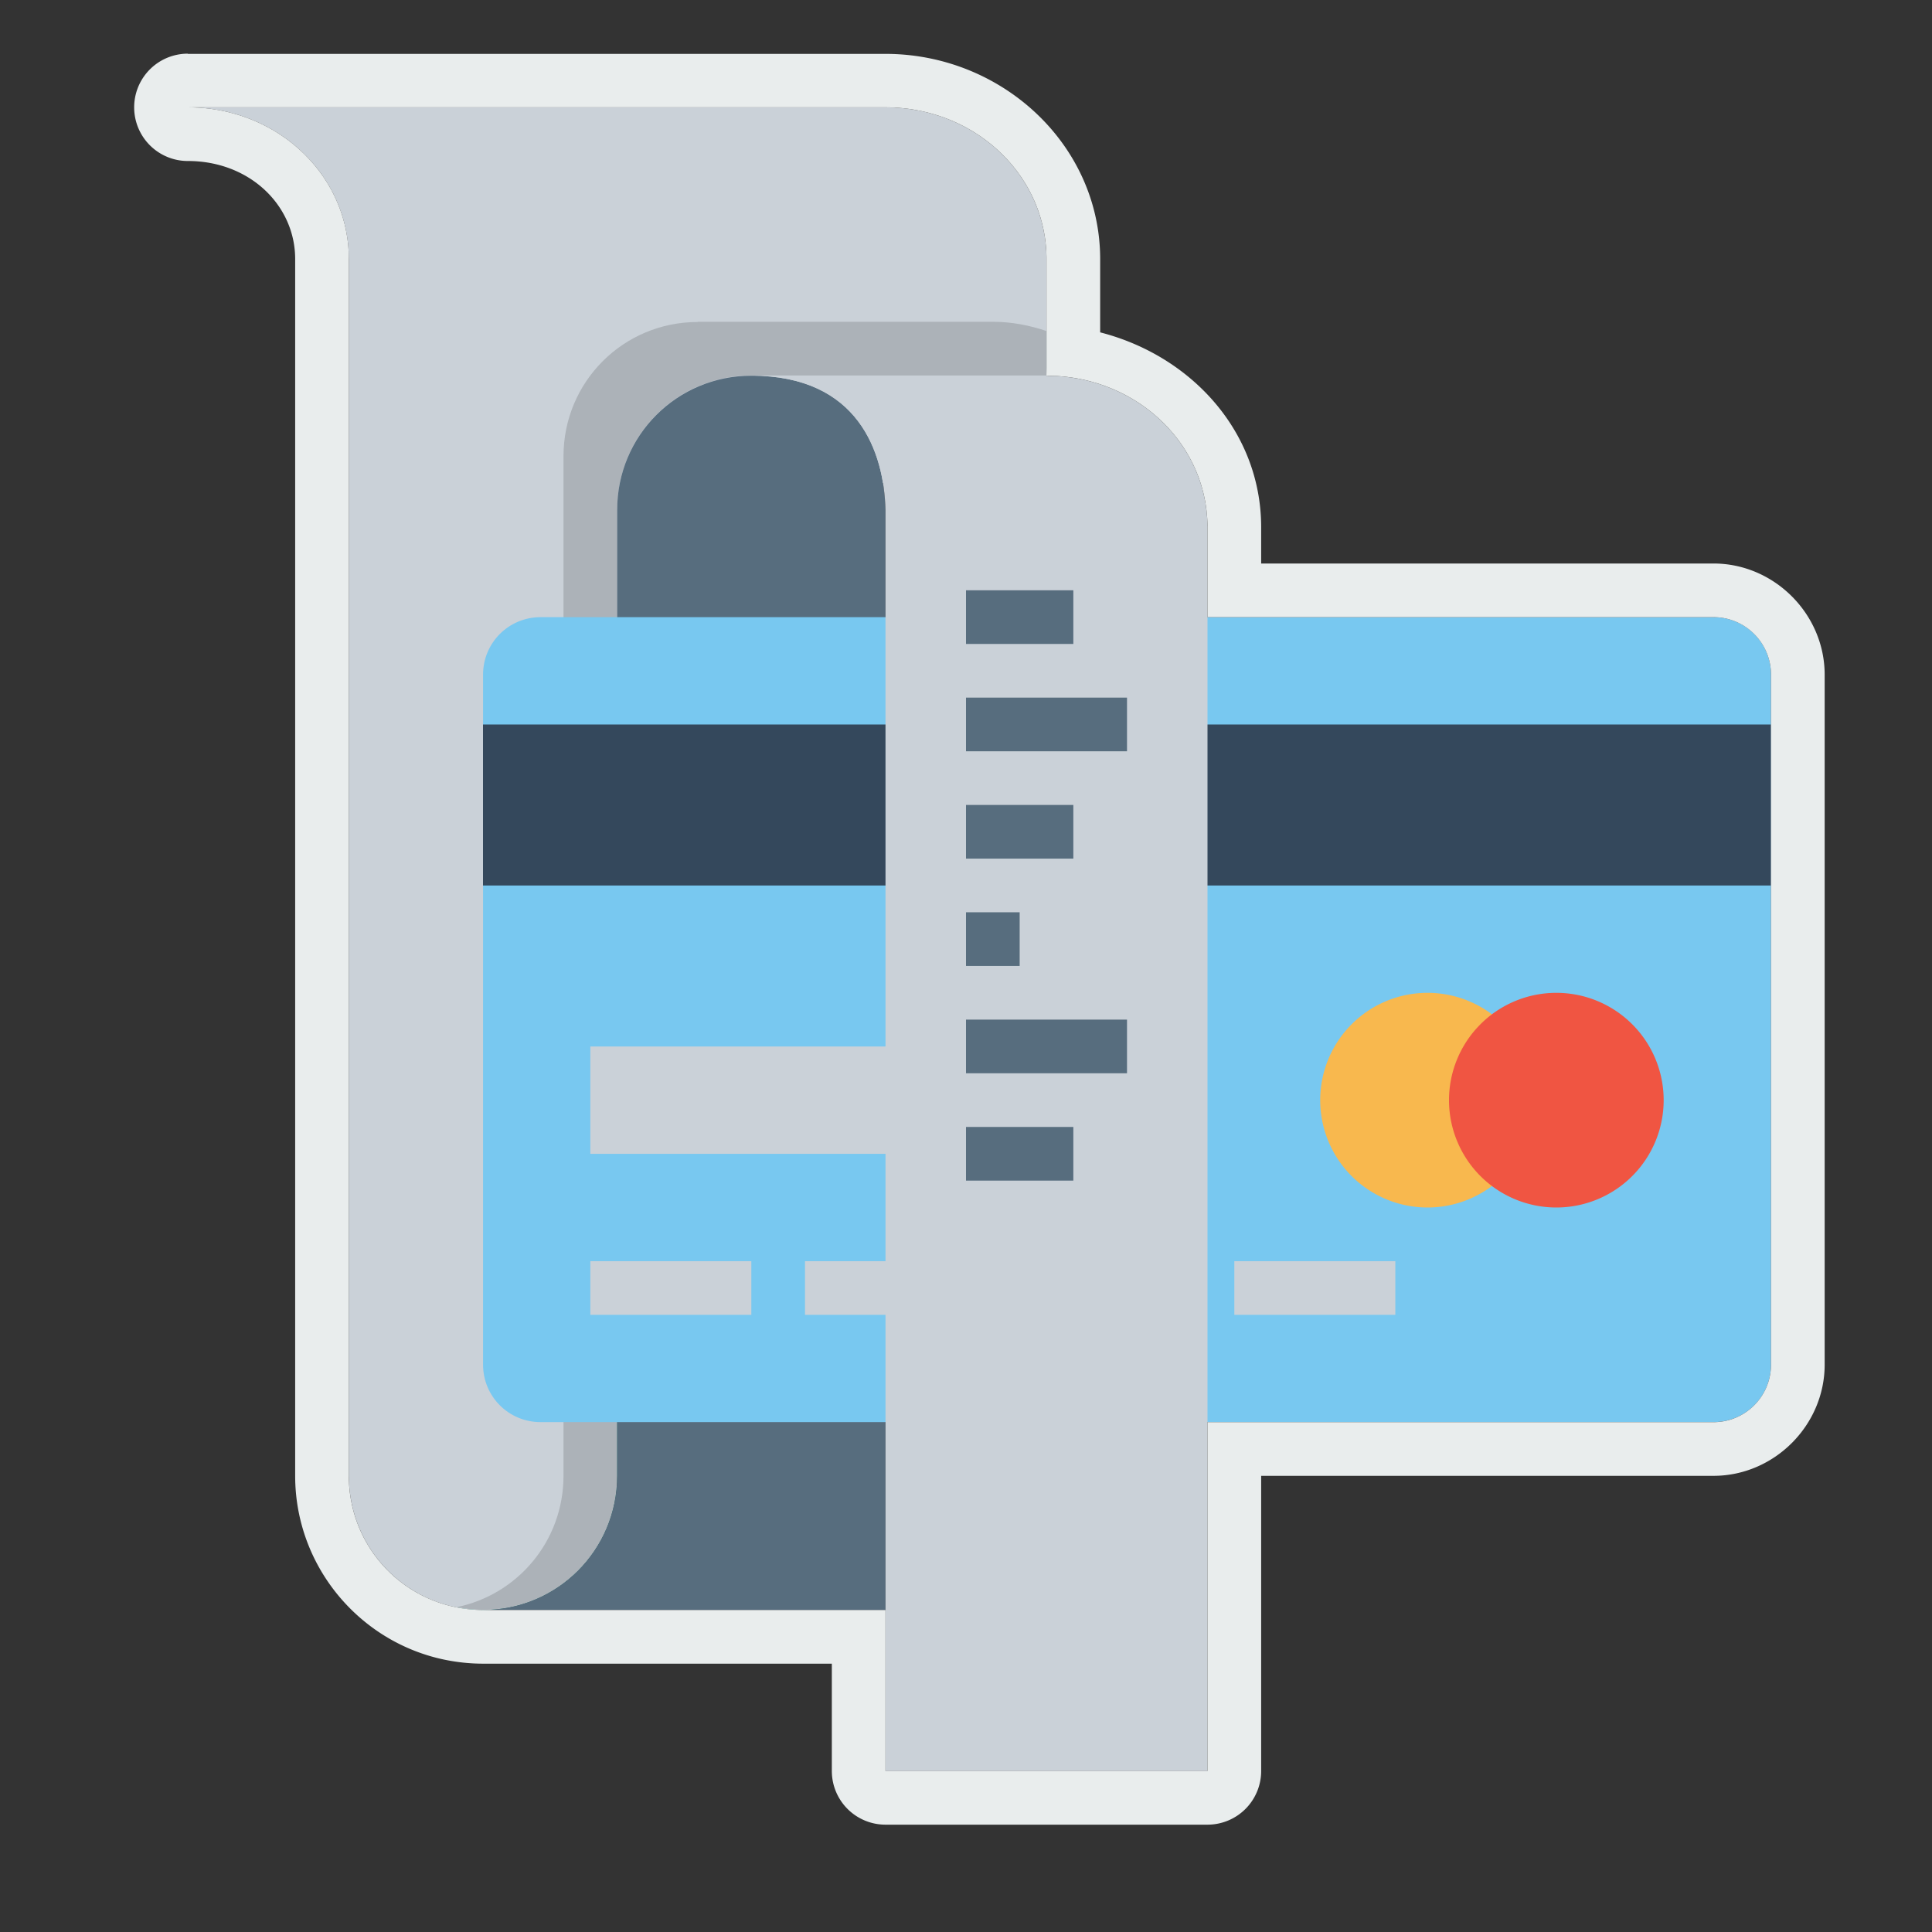 <svg xmlns="http://www.w3.org/2000/svg" width="36" height="36" viewBox="0 0 36 36"><rect x="0" y="0" width="36" height="36" fill="#333333" stroke="none"/><g transform="translate(0 -1016.362)"><g fill="#34485c" font-family="sans-serif" font-size="47.202" font-weight="400" letter-spacing="0" transform="translate(308.994 -1289)" word-spacing="0"><path fill="#25b39e" d="m -295.994,2311.362 c -1.385,0 -2.5,1.115 -2.5,2.5 l 0,1.361 0,10.268 0,1.34 0,4.629 0,1.402 c 0,1.214 -0.856,2.219 -2,2.449 0.161,0.032 0.329,0.051 0.5,0.051 1.385,0 2.5,-1.115 2.5,-2.5 l 0,-1.402 2.691,-17.098 5.27,0 0.039,-2.154 0,-0.674 c -0.314,-0.105 -0.647,-0.172 -1,-0.172 l -5.5,0 z" color="#000" overflow="visible" style="isolation:auto;mix-blend-mode:normal"/><path fill="#cad1d8" style="isolation:auto;mix-blend-mode:normal" d="m -297.494,2331.459 0,1.403 c 0,1.385 -1.115,2.5 -2.5,2.5 -1.385,0 -2.5,-1.115 -2.5,-2.5 l 0,-14.906 -5e-5,-2.824 0,-4.944 c 0,-1.566 -1.338,-2.826 -3,-2.826 l 0.141,-1e-4 12.859,0 c 1.662,0 3,1.26 3,2.826 l 0,2.02 -0.039,2.154 -5.27,0" color="#000" overflow="visible"/><path fill="#000" d="m -295.994,2311.362 c -1.385,0 -2.5,1.115 -2.5,2.5 l 0,1.361 0,10.268 0,1.34 0,4.629 0,1.402 c 0,1.214 -0.856,2.219 -2,2.449 0.009,0 0.018,0 0.027,0 0.153,0.029 0.311,0.047 0.473,0.047 0.173,0 0.343,-0.018 0.506,-0.051 0.163,-0.033 0.319,-0.081 0.469,-0.144 0.898,-0.379 1.525,-1.266 1.525,-2.305 l 0,-1.402 0,-4.629 0,-1.34 0,-9.268 0,-1.361 c 0,-1.385 1.115,-2.5 2.5,-2.5 l 5.498,0 0.002,-0.154 0,-0.674 c -0.314,-0.105 -0.647,-0.172 -1,-0.172 l -5.5,0 z" color="#000" opacity=".15" overflow="visible" style="isolation:auto;mix-blend-mode:normal"/><path fill="#576d7e" style="isolation:auto;mix-blend-mode:normal" d="m -292.494,2335.362 0,-20.5 c -0.029,-1.069 -0.5,-2.5 -2.5,-2.5 -1.385,0 -2.5,1.115 -2.5,2.5 l 0,1.362 0,9.266 0,1.34 0,4.628 0,1.403 c 0,1.385 -1.115,2.5 -2.5,2.5" color="#000" overflow="visible"/><path fill="#78c8f0" d="m -298.922,2316.862 21.857,0 c 0.594,0 1.071,0.478 1.071,1.071 l 0,12.857 c 0,0.594 -0.478,1.071 -1.071,1.071 l -21.857,0 c -0.594,0 -1.071,-0.478 -1.071,-1.071 l 0,-12.857 c 0,-0.594 0.478,-1.071 1.071,-1.071 z"/><path d="m -299.994,2318.862 0,3 24,0 0,-3 -24,0 z"/><path fill="#cad1d8" d="m -294.994,2328.862 -3,0 0,1 3,0 0,-1 z"/><path fill="#f8b84e" d="m -280.394,2325.862 a 2,2 0 0 1 -2,2 2,2 0 0 1 -2,-2 2,2 0 0 1 2,-2 2,2 0 0 1 2,2 z"/><path fill="#cad1d8" d="M-290.994 2328.862l-3 0 0 1 3 0 0-1zM-286.994 2328.862l-3 0 0 1 3 0 0-1zM-282.994 2328.862l-3 0 0 1 3 0 0-1zM-286.994 2324.862l-11 0 0 2 11 0 0-2z"/><path fill="#f05542" d="m -277.994,2325.862 a 2,2 0 0 1 -2,2 2,2 0 0 1 -2,-2 2,2 0 0 1 2,-2 2,2 0 0 1 2,2 z"/><path fill="#999" d="m -297.494,2332.862 0,-1.34" color="#000" overflow="visible" style="isolation:auto;mix-blend-mode:normal"/><path fill="#cad1d8" d="m -297.494,2332.862 0,-1.34 m 0,-15.298 0,-1.362 c 0,-1.385 1.115,-2.5 2.5,-2.5 2,0 2.471,1.431 2.5,2.5 l 0,3.885 1.2e-4,3.804 0,15.812 0.007,0 5.993,0 0,0 0,-23.174 c 0,-1.566 -1.338,-2.826 -3,-2.826 l -5.5,-1e-4 c -1.385,0 -2.5,1.115 -2.5,2.5 l 0,1.362" color="#000" overflow="visible" style="isolation:auto;mix-blend-mode:normal"/><path fill="#576d7e" fill-rule="evenodd" d="M-290.994 2316.361l0 1 2 0 0-1-2 0zM-290.994 2318.361l0 1 3 0 0-1-3 0zM-290.994 2320.361l0 1 2 0 0-1-2 0zM-290.994 2322.361l0 1 1 0 0-1-1 0zM-290.994 2324.361l0 1 3 0 0-1-3 0zM-290.994 2326.361l0 1 2 0 0-1-2 0z" color="#000" font-size="medium" overflow="visible" white-space="normal" style="line-height:125%;text-indent:0;text-align:start;text-decoration-line:none;text-decoration-style:solid;text-decoration-color:#000;text-transform:none;block-progression:tb;isolation:auto;mix-blend-mode:normal"/><path fill="#e9eded" style="line-height:125%;text-indent:0;text-align:start;text-decoration-line:none;text-decoration-style:solid;text-decoration-color:#000;text-transform:none;block-progression:tb;isolation:auto;mix-blend-mode:normal" d="m 0.5,3.5 a 1,1 0 0 0 0,2 c 1.156,0 2,0.83 2,1.826 l 0,4.943 0,2.824 L 2.5,30 c 0,1.684 1.201,3.107 2.803,3.43 C 5.524,33.474 5.757,33.5 6,33.5 l 6.5,0 0,2 a 1,1 0 0 0 1,1 l 0.008,0 5.992,0 a 1,1 0 0 0 1,-1 l 0,-5.5 8.428,0 C 30.059,30 31,29.059 31,27.928 L 31,19 31,16 31,15.072 C 31,13.941 30.059,13 28.928,13 L 20.5,13 l 0,-0.674 c 0,-1.788 -1.309,-3.2 -3,-3.633 l 0,-0.021 0,-1.342 c 0,-2.135 -1.832,-3.826 -4,-3.826 l -12.859,0 -0.141,0 L 0.5,3.5 Z m 0,1 0.141,0 L 13.5,4.5 c 1.662,0 3,1.26 3,2.826 l 0,1.342 0,0.004 0,0.67 0,0.004 0,0.01 -0.002,0.145 0.002,0 c 1.662,0 3,1.26 3,2.826 L 19.5,14 28.928,14 C 29.521,14 30,14.479 30,15.072 L 30,16 l 0,3 0,8.928 C 30,28.521 29.521,29 28.928,29 L 19.5,29 l 0,6.5 -5.992,0 -0.008,0 0,-3 -7.5,0 C 5.829,32.5 5.661,32.482 5.5,32.449 4.356,32.219 3.5,31.214 3.5,30 l 0,-14.906 0,-2.824 0,-4.943 C 3.5,5.76 2.162,4.5 0.5,4.5 Z" color="#000" font-size="medium" overflow="visible" transform="translate(-305.994 2302.862)" white-space="normal"/></g></g></svg>